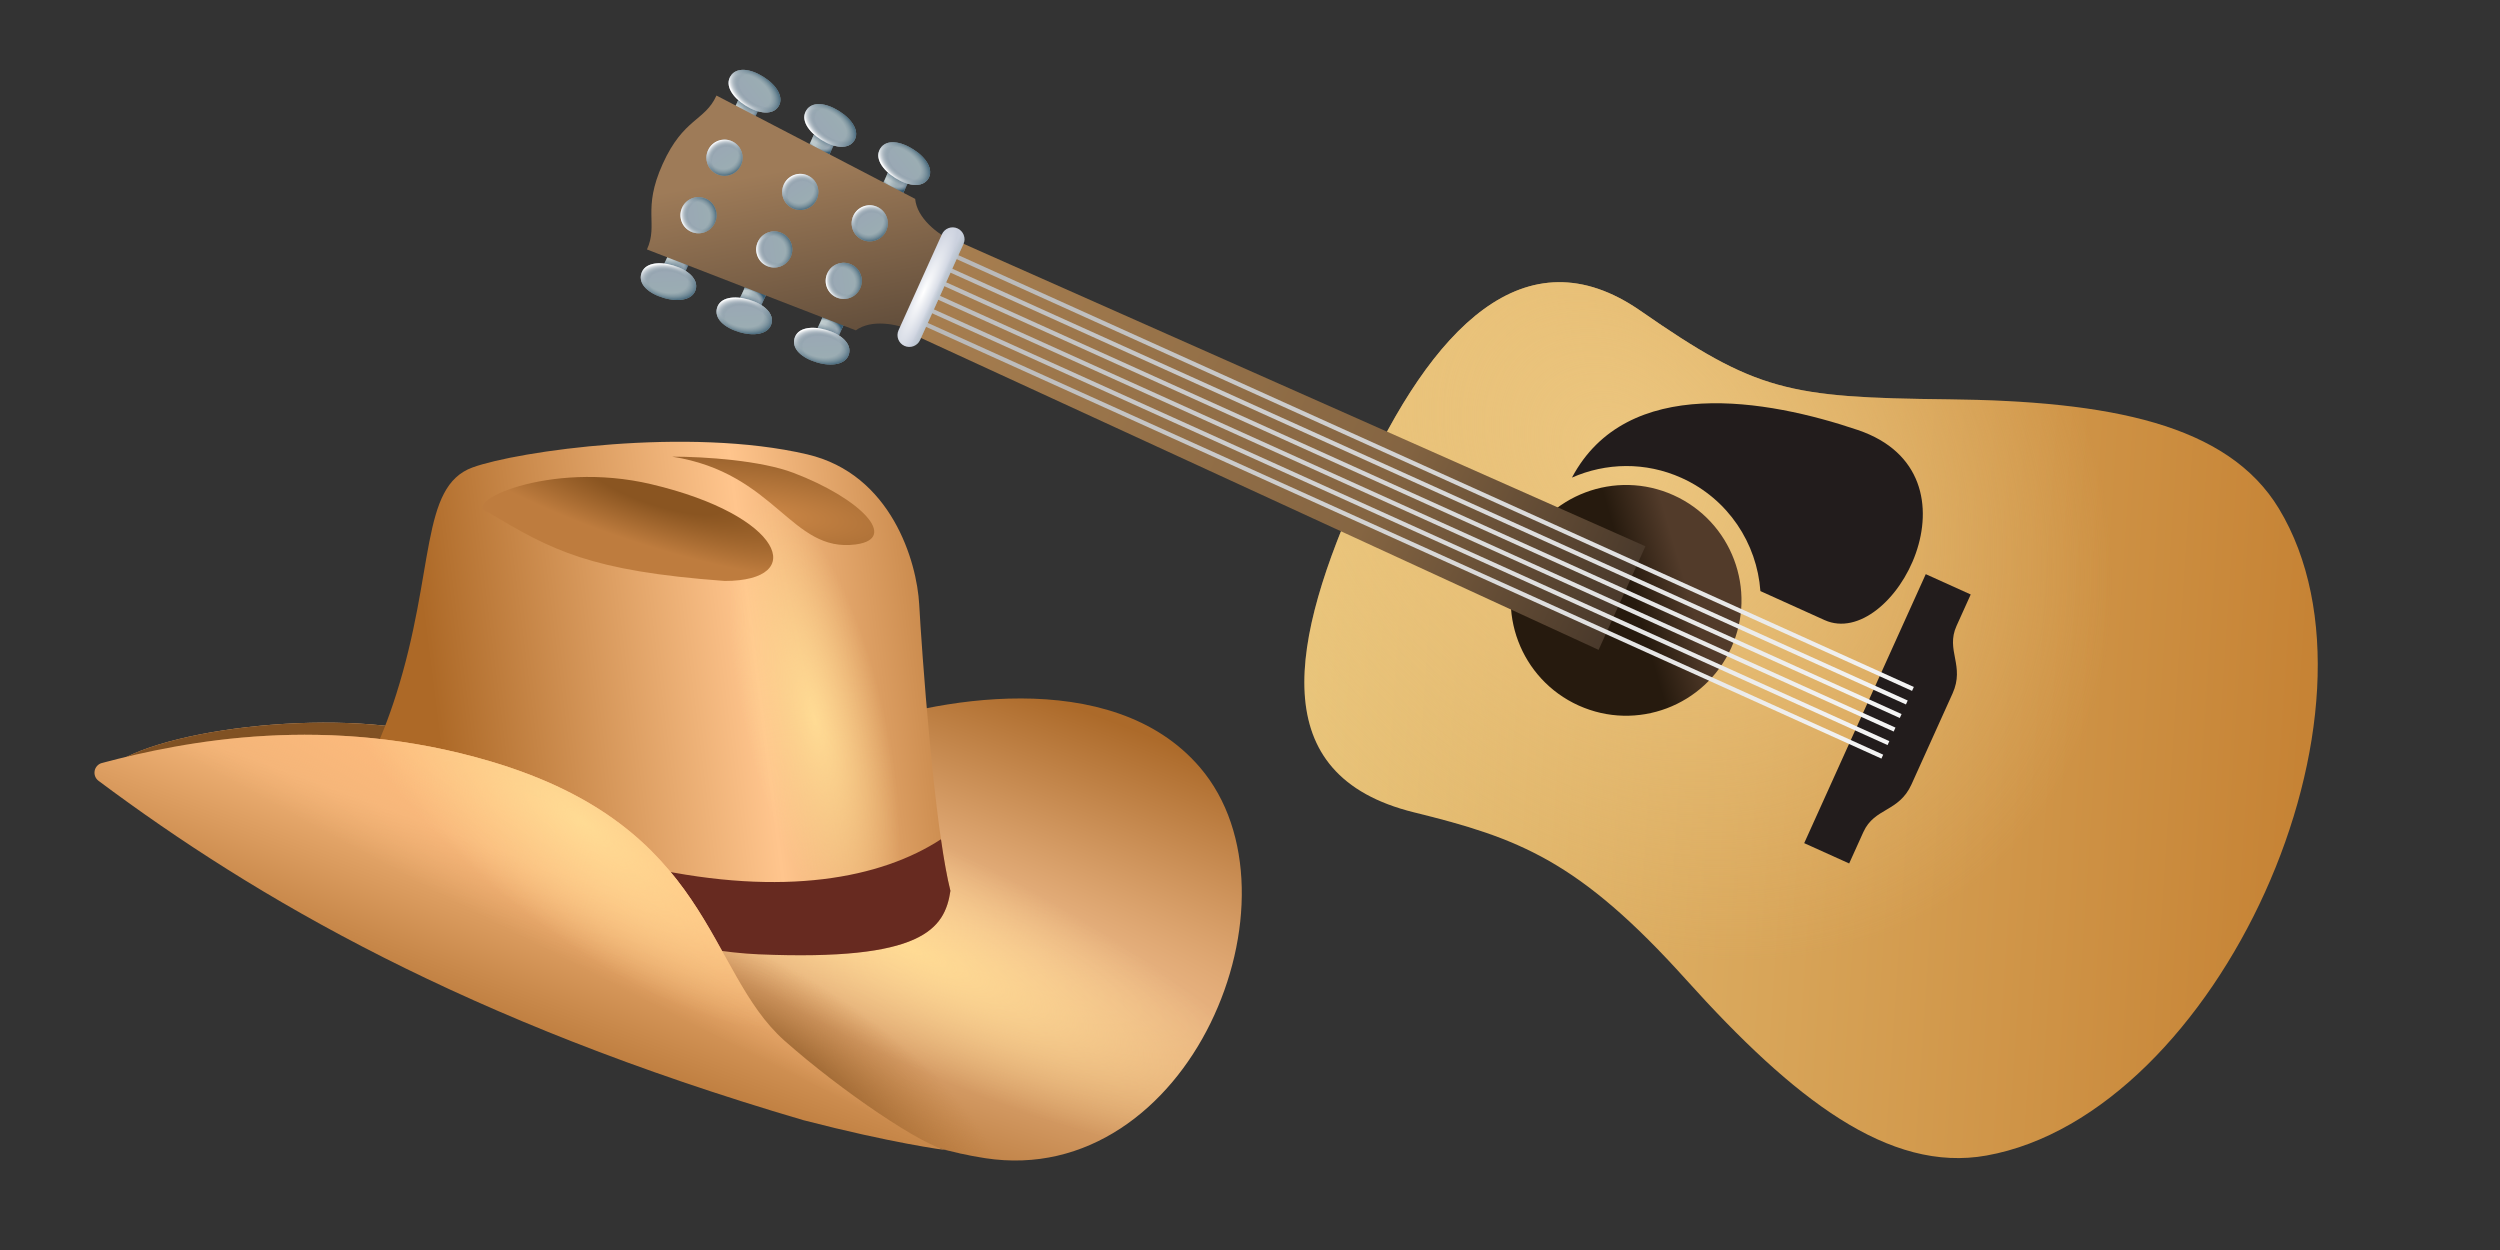 <svg viewBox="0 0 240 120" fill="none" xmlns="http://www.w3.org/2000/svg">
<rect x="0" y="0" width="240" height="120" fill="#333333" stroke="none"/>
<path d="M130.631 46.553C123.852 61.555 121.349 74.438 135.743 77.984C145.815 80.466 151.562 82.595 161.879 94.06C172.196 105.525 181.334 112.612 190.704 110.931C212.91 106.947 230.468 68.142 218.772 48.822C213.842 40.679 202.484 38.503 187.061 38.336C171.638 38.169 168.603 37.563 157.498 29.845C146.393 22.128 137.411 31.551 130.631 46.553Z" fill="url(#paint0_linear_9878_521)"/>
<path d="M130.631 46.553C123.852 61.555 121.349 74.438 135.743 77.984C145.815 80.466 151.562 82.595 161.879 94.06C172.196 105.525 181.334 112.612 190.704 110.931C212.91 106.947 230.468 68.142 218.772 48.822C213.842 40.679 202.484 38.503 187.061 38.336C171.638 38.169 168.603 37.563 157.498 29.845C146.393 22.128 137.411 31.551 130.631 46.553Z" fill="url(#paint1_radial_9878_521)"/>
<path d="M160.667 47.543C166.241 50.062 168.718 56.622 166.199 62.196C163.68 67.769 157.12 70.246 151.546 67.727C145.972 65.208 143.496 58.648 146.015 53.074C148.534 47.501 155.094 45.024 160.667 47.543Z" fill="url(#paint2_linear_9878_521)"/>
<path d="M184.873 55.119L189.189 57.07L187.827 60.085C186.759 62.447 188.657 63.895 187.442 66.583L183.504 75.299C182.289 77.985 179.95 77.517 178.882 79.878L177.52 82.892L173.203 80.942L184.873 55.119Z" fill="#221C1C"/>
<path d="M150.908 45.849C156.167 35.931 169.687 38.348 178.351 41.28C190.897 45.527 181.723 62.495 175.155 59.527L168.998 56.744C168.672 52.166 165.913 47.907 161.437 45.883C157.956 44.31 154.148 44.42 150.908 45.849Z" fill="#221C1C"/>
<path d="M87.631 32.085L91.712 23.055L157.961 52.443L153.467 62.388L87.631 32.085Z" fill="url(#paint3_linear_9878_521)"/>
<path d="M88.282 30.645L180.786 72.448L180.616 72.826L88.111 31.023L88.282 30.645Z" fill="url(#paint4_linear_9878_521)"/>
<path d="M91.053 24.523L183.557 66.327L183.728 65.949L91.224 24.145L91.053 24.523Z" fill="url(#paint5_linear_9878_521)"/>
<path d="M89.461 28.047L181.965 69.85L181.794 70.228L89.29 28.425L89.461 28.047Z" fill="url(#paint6_linear_9878_521)"/>
<path d="M88.873 29.346L181.377 71.15L181.206 71.528L88.702 29.724L88.873 29.346Z" fill="url(#paint7_linear_9878_521)"/>
<path d="M90.637 25.445L183.141 67.249L182.97 67.627L90.466 25.823L90.637 25.445Z" fill="url(#paint8_linear_9878_521)"/>
<path d="M89.877 27.124L182.381 68.928L182.552 68.55L90.047 26.746L89.877 27.124Z" fill="url(#paint9_linear_9878_521)"/>
<path d="M78.211 32.126L79.07 30.226L81.025 31.11L80.167 33.01L78.211 32.126Z" fill="url(#paint10_linear_9878_521)"/>
<path d="M78.211 32.126L79.07 30.226L81.025 31.11L80.167 33.01L78.211 32.126Z" fill="url(#paint11_linear_9878_521)"/>
<path d="M78.211 32.126L79.07 30.226L81.025 31.11L80.167 33.01L78.211 32.126Z" fill="url(#paint12_radial_9878_521)"/>
<path d="M78.211 32.126L79.07 30.226L81.025 31.11L80.167 33.01L78.211 32.126Z" fill="url(#paint13_radial_9878_521)"/>
<path d="M81.498 34.002C81.211 34.981 79.872 35.218 78.43 34.795C76.988 34.372 75.979 33.485 76.277 32.469C76.575 31.454 77.904 31.253 79.345 31.676C80.787 32.099 81.785 33.022 81.498 34.002Z" fill="url(#paint14_linear_9878_521)"/>
<path d="M81.498 34.002C81.211 34.981 79.872 35.218 78.43 34.795C76.988 34.372 75.979 33.485 76.277 32.469C76.575 31.454 77.904 31.253 79.345 31.676C80.787 32.099 81.785 33.022 81.498 34.002Z" fill="url(#paint15_radial_9878_521)"/>
<path d="M81.498 34.002C81.211 34.981 79.872 35.218 78.43 34.795C76.988 34.372 75.979 33.485 76.277 32.469C76.575 31.454 77.904 31.253 79.345 31.676C80.787 32.099 81.785 33.022 81.498 34.002Z" fill="url(#paint16_radial_9878_521)"/>
<path d="M85.528 15.935L84.67 17.835L86.626 18.719L87.484 16.819L85.528 15.935Z" fill="url(#paint17_linear_9878_521)"/>
<path d="M85.528 15.935L84.67 17.835L86.626 18.719L87.484 16.819L85.528 15.935Z" fill="url(#paint18_linear_9878_521)"/>
<path d="M85.528 15.935L84.67 17.835L86.626 18.719L87.484 16.819L85.528 15.935Z" fill="url(#paint19_radial_9878_521)"/>
<path d="M85.528 15.935L84.67 17.835L86.626 18.719L87.484 16.819L85.528 15.935Z" fill="url(#paint20_radial_9878_521)"/>
<path d="M89.11 17.164C89.655 16.301 88.948 15.139 87.678 14.337C86.408 13.534 85.075 13.363 84.51 14.258C83.945 15.152 84.672 16.282 85.942 17.084C87.213 17.887 88.565 18.026 89.11 17.164Z" fill="url(#paint21_linear_9878_521)"/>
<path d="M89.11 17.164C89.655 16.301 88.948 15.139 87.678 14.337C86.408 13.534 85.075 13.363 84.51 14.258C83.945 15.152 84.672 16.282 85.942 17.084C87.213 17.887 88.565 18.026 89.11 17.164Z" fill="url(#paint22_radial_9878_521)"/>
<path d="M89.11 17.164C89.655 16.301 88.948 15.139 87.678 14.337C86.408 13.534 85.075 13.363 84.51 14.258C83.945 15.152 84.672 16.282 85.942 17.084C87.213 17.887 88.565 18.026 89.11 17.164Z" fill="url(#paint23_radial_9878_521)"/>
<path d="M70.769 29.218L71.628 27.319L73.584 28.202L72.725 30.102L70.769 29.218Z" fill="url(#paint24_linear_9878_521)"/>
<path d="M70.769 29.218L71.628 27.319L73.584 28.202L72.725 30.102L70.769 29.218Z" fill="url(#paint25_linear_9878_521)"/>
<path d="M70.769 29.218L71.628 27.319L73.584 28.202L72.725 30.102L70.769 29.218Z" fill="url(#paint26_radial_9878_521)"/>
<path d="M70.769 29.218L71.628 27.319L73.584 28.202L72.725 30.102L70.769 29.218Z" fill="url(#paint27_radial_9878_521)"/>
<path d="M74.057 31.093C73.769 32.072 72.43 32.309 70.989 31.886C69.547 31.463 68.538 30.576 68.836 29.56C69.134 28.545 70.462 28.344 71.904 28.767C73.346 29.19 74.344 30.113 74.057 31.093Z" fill="url(#paint28_linear_9878_521)"/>
<path d="M74.057 31.093C73.769 32.072 72.43 32.309 70.989 31.886C69.547 31.463 68.538 30.576 68.836 29.56C69.134 28.545 70.462 28.344 71.904 28.767C73.346 29.19 74.344 30.113 74.057 31.093Z" fill="url(#paint29_radial_9878_521)"/>
<path d="M74.057 31.093C73.769 32.072 72.43 32.309 70.989 31.886C69.547 31.463 68.538 30.576 68.836 29.56C69.134 28.545 70.462 28.344 71.904 28.767C73.346 29.19 74.344 30.113 74.057 31.093Z" fill="url(#paint30_radial_9878_521)"/>
<path d="M78.427 12.273L77.569 14.173L79.525 15.056L80.383 13.156L78.427 12.273Z" fill="url(#paint31_linear_9878_521)"/>
<path d="M78.427 12.273L77.569 14.173L79.525 15.056L80.383 13.156L78.427 12.273Z" fill="url(#paint32_linear_9878_521)"/>
<path d="M78.427 12.273L77.569 14.173L79.525 15.056L80.383 13.156L78.427 12.273Z" fill="url(#paint33_radial_9878_521)"/>
<path d="M78.427 12.273L77.569 14.173L79.525 15.056L80.383 13.156L78.427 12.273Z" fill="url(#paint34_radial_9878_521)"/>
<path d="M82.007 13.501C82.552 12.638 81.845 11.476 80.575 10.674C79.305 9.872 77.972 9.7 77.407 10.595C76.842 11.49 77.569 12.619 78.839 13.422C80.109 14.224 81.462 14.364 82.007 13.501Z" fill="url(#paint35_linear_9878_521)"/>
<path d="M82.007 13.501C82.552 12.638 81.845 11.476 80.575 10.674C79.305 9.872 77.972 9.7 77.407 10.595C76.842 11.49 77.569 12.619 78.839 13.422C80.109 14.224 81.462 14.364 82.007 13.501Z" fill="url(#paint36_radial_9878_521)"/>
<path d="M82.007 13.501C82.552 12.638 81.845 11.476 80.575 10.674C79.305 9.872 77.972 9.7 77.407 10.595C76.842 11.49 77.569 12.619 78.839 13.422C80.109 14.224 81.462 14.364 82.007 13.501Z" fill="url(#paint37_radial_9878_521)"/>
<path d="M63.498 25.933L64.356 24.033L66.312 24.917L65.454 26.817L63.498 25.933Z" fill="url(#paint38_linear_9878_521)"/>
<path d="M63.498 25.933L64.356 24.033L66.312 24.917L65.454 26.817L63.498 25.933Z" fill="url(#paint39_linear_9878_521)"/>
<path d="M63.498 25.933L64.356 24.033L66.312 24.917L65.454 26.817L63.498 25.933Z" fill="url(#paint40_radial_9878_521)"/>
<path d="M63.498 25.933L64.356 24.033L66.312 24.917L65.454 26.817L63.498 25.933Z" fill="url(#paint41_radial_9878_521)"/>
<path d="M66.785 27.807C66.497 28.786 65.158 29.023 63.717 28.6C62.275 28.177 61.266 27.29 61.564 26.275C61.862 25.259 63.19 25.058 64.632 25.482C66.074 25.905 67.072 26.828 66.785 27.807Z" fill="url(#paint42_linear_9878_521)"/>
<path d="M66.785 27.807C66.497 28.786 65.158 29.023 63.717 28.6C62.275 28.177 61.266 27.29 61.564 26.275C61.862 25.259 63.19 25.058 64.632 25.482C66.074 25.905 67.072 26.828 66.785 27.807Z" fill="url(#paint43_radial_9878_521)"/>
<path d="M66.785 27.807C66.497 28.786 65.158 29.023 63.717 28.6C62.275 28.177 61.266 27.29 61.564 26.275C61.862 25.259 63.19 25.058 64.632 25.482C66.074 25.905 67.072 26.828 66.785 27.807Z" fill="url(#paint44_radial_9878_521)"/>
<path d="M71.155 8.982L70.296 10.882L72.252 11.766L73.111 9.866L71.155 8.982Z" fill="url(#paint45_linear_9878_521)"/>
<path d="M71.155 8.982L70.296 10.882L72.252 11.766L73.111 9.866L71.155 8.982Z" fill="url(#paint46_linear_9878_521)"/>
<path d="M71.155 8.982L70.296 10.882L72.252 11.766L73.111 9.866L71.155 8.982Z" fill="url(#paint47_radial_9878_521)"/>
<path d="M71.155 8.982L70.296 10.882L72.252 11.766L73.111 9.866L71.155 8.982Z" fill="url(#paint48_radial_9878_521)"/>
<path d="M74.737 10.212C75.282 9.349 74.575 8.187 73.305 7.385C72.034 6.582 70.702 6.411 70.136 7.306C69.571 8.2 70.298 9.33 71.569 10.133C72.839 10.935 74.192 11.075 74.737 10.212Z" fill="url(#paint49_linear_9878_521)"/>
<path d="M74.737 10.212C75.282 9.349 74.575 8.187 73.305 7.385C72.034 6.582 70.702 6.411 70.136 7.306C69.571 8.2 70.298 9.33 71.569 10.133C72.839 10.935 74.192 11.075 74.737 10.212Z" fill="url(#paint50_radial_9878_521)"/>
<path d="M74.737 10.212C75.282 9.349 74.575 8.187 73.305 7.385C72.034 6.582 70.702 6.411 70.136 7.306C69.571 8.2 70.298 9.33 71.569 10.133C72.839 10.935 74.192 11.075 74.737 10.212Z" fill="url(#paint51_radial_9878_521)"/>
<path d="M63.619 15.738C65.614 11.323 67.669 11.636 68.781 9.173L87.856 19.094C88.02 20.924 89.995 22.47 91.388 23.099L87.494 31.716C86.1 31.087 83.639 30.628 82.158 31.714L62.109 23.949C63.222 21.487 61.624 20.152 63.619 15.738Z" fill="url(#paint52_linear_9878_521)"/>
<path d="M86.825 33.205C86.254 32.947 86.001 32.276 86.259 31.705L90.422 22.492C90.68 21.922 91.351 21.668 91.922 21.926V21.926C92.492 22.184 92.746 22.855 92.488 23.425L88.324 32.639C88.066 33.209 87.395 33.463 86.825 33.205V33.205Z" fill="url(#paint53_radial_9878_521)"/>
<path d="M86.825 33.205C86.254 32.947 86.001 32.276 86.259 31.705L90.422 22.492C90.68 21.922 91.351 21.668 91.922 21.926V21.926C92.492 22.184 92.746 22.855 92.488 23.425L88.324 32.639C88.066 33.209 87.395 33.463 86.825 33.205V33.205Z" fill="url(#paint54_linear_9878_521)"/>
<path d="M75.041 22.369C75.914 22.763 76.302 23.79 75.907 24.663C75.513 25.535 74.486 25.923 73.614 25.528C72.741 25.134 72.353 24.107 72.748 23.235C73.142 22.362 74.169 21.974 75.041 22.369Z" fill="url(#paint55_linear_9878_521)"/>
<path d="M75.041 22.369C75.914 22.763 76.302 23.79 75.907 24.663C75.513 25.535 74.486 25.923 73.614 25.528C72.741 25.134 72.353 24.107 72.748 23.235C73.142 22.362 74.169 21.974 75.041 22.369Z" fill="url(#paint56_radial_9878_521)"/>
<path d="M75.041 22.369C75.914 22.763 76.302 23.79 75.907 24.663C75.513 25.535 74.486 25.923 73.614 25.528C72.741 25.134 72.353 24.107 72.748 23.235C73.142 22.362 74.169 21.974 75.041 22.369Z" fill="url(#paint57_radial_9878_521)"/>
<path d="M76.111 20.005C76.984 20.399 78.011 20.011 78.405 19.139C78.8 18.266 78.412 17.239 77.539 16.845C76.667 16.45 75.64 16.838 75.246 17.711C74.851 18.583 75.239 19.61 76.111 20.005Z" fill="url(#paint58_linear_9878_521)"/>
<path d="M76.111 20.005C76.984 20.399 78.011 20.011 78.405 19.139C78.8 18.266 78.412 17.239 77.539 16.845C76.667 16.45 75.64 16.838 75.246 17.711C74.851 18.583 75.239 19.61 76.111 20.005Z" fill="url(#paint59_radial_9878_521)"/>
<path d="M76.111 20.005C76.984 20.399 78.011 20.011 78.405 19.139C78.8 18.266 78.412 17.239 77.539 16.845C76.667 16.45 75.64 16.838 75.246 17.711C74.851 18.583 75.239 19.61 76.111 20.005Z" fill="url(#paint60_radial_9878_521)"/>
<path d="M67.77 19.083C68.642 19.477 69.03 20.504 68.635 21.377C68.241 22.249 67.214 22.637 66.342 22.243C65.469 21.848 65.081 20.821 65.476 19.949C65.87 19.076 66.897 18.689 67.77 19.083Z" fill="url(#paint61_linear_9878_521)"/>
<path d="M67.77 19.083C68.642 19.477 69.03 20.504 68.635 21.377C68.241 22.249 67.214 22.637 66.342 22.243C65.469 21.848 65.081 20.821 65.476 19.949C65.87 19.076 66.897 18.689 67.77 19.083Z" fill="url(#paint62_radial_9878_521)"/>
<path d="M67.77 19.083C68.642 19.477 69.03 20.504 68.635 21.377C68.241 22.249 67.214 22.637 66.342 22.243C65.469 21.848 65.081 20.821 65.476 19.949C65.87 19.076 66.897 18.689 67.77 19.083Z" fill="url(#paint63_radial_9878_521)"/>
<path d="M68.839 16.718C69.712 17.112 70.739 16.724 71.133 15.852C71.528 14.979 71.14 13.952 70.267 13.558C69.395 13.164 68.368 13.551 67.974 14.424C67.579 15.296 67.967 16.323 68.839 16.718Z" fill="url(#paint64_linear_9878_521)"/>
<path d="M68.839 16.718C69.712 17.112 70.739 16.724 71.133 15.852C71.528 14.979 71.14 13.952 70.267 13.558C69.395 13.164 68.368 13.551 67.974 14.424C67.579 15.296 67.967 16.323 68.839 16.718Z" fill="url(#paint65_radial_9878_521)"/>
<path d="M68.839 16.718C69.712 17.112 70.739 16.724 71.133 15.852C71.528 14.979 71.14 13.952 70.267 13.558C69.395 13.164 68.368 13.551 67.974 14.424C67.579 15.296 67.967 16.323 68.839 16.718Z" fill="url(#paint66_radial_9878_521)"/>
<path d="M81.712 25.383C82.585 25.777 82.973 26.804 82.578 27.677C82.184 28.549 81.157 28.937 80.284 28.543C79.412 28.148 79.024 27.121 79.419 26.249C79.813 25.376 80.84 24.988 81.712 25.383Z" fill="url(#paint67_linear_9878_521)"/>
<path d="M81.712 25.383C82.585 25.777 82.973 26.804 82.578 27.677C82.184 28.549 81.157 28.937 80.284 28.543C79.412 28.148 79.024 27.121 79.419 26.249C79.813 25.376 80.84 24.988 81.712 25.383Z" fill="url(#paint68_radial_9878_521)"/>
<path d="M81.712 25.383C82.585 25.777 82.973 26.804 82.578 27.677C82.184 28.549 81.157 28.937 80.284 28.543C79.412 28.148 79.024 27.121 79.419 26.249C79.813 25.376 80.84 24.988 81.712 25.383Z" fill="url(#paint69_radial_9878_521)"/>
<path d="M82.78 23.019C83.652 23.413 84.679 23.025 85.074 22.153C85.468 21.28 85.08 20.253 84.208 19.859C83.335 19.465 82.308 19.852 81.914 20.725C81.52 21.597 81.907 22.624 82.78 23.019Z" fill="url(#paint70_linear_9878_521)"/>
<path d="M82.78 23.019C83.652 23.413 84.679 23.025 85.074 22.153C85.468 21.28 85.08 20.253 84.208 19.859C83.335 19.465 82.308 19.852 81.914 20.725C81.52 21.597 81.907 22.624 82.78 23.019Z" fill="url(#paint71_radial_9878_521)"/>
<path d="M82.78 23.019C83.652 23.413 84.679 23.025 85.074 22.153C85.468 21.28 85.08 20.253 84.208 19.859C83.335 19.465 82.308 19.852 81.914 20.725C81.52 21.597 81.907 22.624 82.78 23.019Z" fill="url(#paint72_radial_9878_521)"/>
<path d="M115.185 73.659C106.672 63.726 89.172 67.155 81.487 70.111C59.591 75.741 54.799 74.176 42.162 70.628C32.053 67.79 13.812 70.111 10.016 74.114C9.245 74.928 16.229 70.311 33.433 73.326C54.938 77.095 68.859 107.207 94.567 111.183C114.156 114.212 125.826 86.074 115.185 73.659Z" fill="url(#paint73_radial_9878_521)"/>
<path d="M115.185 73.659C106.672 63.726 89.172 67.155 81.487 70.111C59.591 75.741 54.799 74.176 42.162 70.628C32.053 67.79 13.812 70.111 10.016 74.114C9.245 74.928 16.229 70.311 33.433 73.326C54.938 77.095 68.859 107.207 94.567 111.183C114.156 114.212 125.826 86.074 115.185 73.659Z" fill="url(#paint74_radial_9878_521)"/>
<path d="M115.185 73.659C106.672 63.726 89.172 67.155 81.487 70.111C59.591 75.741 54.799 74.176 42.162 70.628C32.053 67.79 13.812 70.111 10.016 74.114C9.245 74.928 16.229 70.311 33.433 73.326C54.938 77.095 68.859 107.207 94.567 111.183C114.156 114.212 125.826 86.074 115.185 73.659Z" fill="url(#paint75_radial_9878_521)"/>
<path d="M115.185 73.659C106.672 63.726 89.172 67.155 81.487 70.111C59.591 75.741 54.799 74.176 42.162 70.628C32.053 67.79 13.812 70.111 10.016 74.114C9.245 74.928 16.229 70.311 33.433 73.326C54.938 77.095 68.859 107.207 94.567 111.183C114.156 114.212 125.826 86.074 115.185 73.659Z" fill="url(#paint76_radial_9878_521)"/>
<path d="M88.244 58.029C88.466 62.131 89.685 79.424 91.237 85.521C90.683 89.179 88.577 92.283 72.836 91.618C60.244 91.086 38.731 82.528 30.381 78.537C31.674 78.537 35.014 76.165 38.029 66.676C41.798 54.815 40.308 46.714 45.368 44.873C49.671 43.307 66.102 40.95 77.492 43.618C85.583 45.513 88.023 53.928 88.244 58.029Z" fill="url(#paint77_linear_9878_521)"/>
<path d="M88.244 58.029C88.466 62.131 89.685 79.424 91.237 85.521C90.683 89.179 88.577 92.283 72.836 91.618C60.244 91.086 38.731 82.528 30.381 78.537C31.674 78.537 35.014 76.165 38.029 66.676C41.798 54.815 40.308 46.714 45.368 44.873C49.671 43.307 66.102 40.95 77.492 43.618C85.583 45.513 88.023 53.928 88.244 58.029Z" fill="url(#paint78_radial_9878_521)"/>
<path d="M69.573 55.772C77.619 55.772 75.212 49.48 62.519 46.484C52.586 44.139 43.884 48.405 46.923 49.205C52.931 52.811 56.649 54.825 69.573 55.772Z" fill="url(#paint79_radial_9878_521)"/>
<path d="M82.148 52.266C86.361 51.712 82.591 47.83 76.163 45.391C73.044 44.208 67.738 43.839 64.522 43.839C74.5 45.391 75.931 53.084 82.148 52.266Z" fill="url(#paint80_radial_9878_521)"/>
<path d="M35.015 73.933C40.98 76.694 51.652 80.992 62.308 83.302C75.251 86.108 84.572 84.332 90.333 80.569C90.617 82.55 90.922 84.27 91.24 85.52C90.686 89.178 88.579 92.282 72.839 91.617C60.246 91.085 38.734 82.527 30.383 78.536C31.248 78.536 33.029 77.475 35.015 73.933Z" fill="#672A20"/>
<path d="M9.467 74.965C24.585 86.245 44.692 98.01 77.132 107.539C85.686 109.751 90.554 110.384 91.002 110.439C91.014 110.441 91.025 110.442 91.037 110.443C91.037 110.443 91.025 110.442 91.002 110.439C88.772 110.144 80.784 104.764 75.312 99.909C67.743 93.192 68.404 79.423 47.121 73.104C31.446 68.451 17.699 71.144 9.792 73.245C9.002 73.455 8.811 74.476 9.467 74.965Z" fill="url(#paint81_linear_9878_521)"/>
<path d="M9.467 74.965C24.585 86.245 44.692 98.01 77.132 107.539C85.686 109.751 90.554 110.384 91.002 110.439C91.014 110.441 91.025 110.442 91.037 110.443C91.037 110.443 91.025 110.442 91.002 110.439C88.772 110.144 80.784 104.764 75.312 99.909C67.743 93.192 68.404 79.423 47.121 73.104C31.446 68.451 17.699 71.144 9.792 73.245C9.002 73.455 8.811 74.476 9.467 74.965Z" fill="url(#paint82_radial_9878_521)"/>
<path d="M9.467 74.965C24.585 86.245 44.692 98.01 77.132 107.539C85.686 109.751 90.554 110.384 91.002 110.439C91.014 110.441 91.025 110.442 91.037 110.443C91.037 110.443 91.025 110.442 91.002 110.439C88.772 110.144 80.784 104.764 75.312 99.909C67.743 93.192 68.404 79.423 47.121 73.104C31.446 68.451 17.699 71.144 9.792 73.245C9.002 73.455 8.811 74.476 9.467 74.965Z" fill="url(#paint83_radial_9878_521)"/>
<defs>
<linearGradient id="paint0_linear_9878_521" x1="124.667" y1="59.752" x2="221.456" y2="66.167" gradientUnits="userSpaceOnUse">
<stop stop-color="#E9C57B"/>
<stop offset="1" stop-color="#C68335"/>
</linearGradient>
<radialGradient id="paint1_radial_9878_521" cx="0" cy="0" r="1" gradientUnits="userSpaceOnUse" gradientTransform="translate(155.325 43.93) rotate(47.008) scale(53.486 41.542)">
<stop stop-color="#ECC67F"/>
<stop offset="1" stop-color="#ECC67F" stop-opacity="0"/>
</radialGradient>
<linearGradient id="paint2_linear_9878_521" x1="146.534" y1="59.215" x2="165.451" y2="53.656" gradientUnits="userSpaceOnUse">
<stop offset="0.528" stop-color="#261A0E"/>
<stop offset="0.79" stop-color="#523B2A"/>
</linearGradient>
<linearGradient id="paint3_linear_9878_521" x1="59.887" y1="20.098" x2="168.977" y2="69.397" gradientUnits="userSpaceOnUse">
<stop stop-color="#BE8F58"/>
<stop offset="0.645" stop-color="#856542"/>
<stop offset="1" stop-color="#221C1C"/>
</linearGradient>
<linearGradient id="paint4_linear_9878_521" x1="88.562" y1="30.026" x2="197.352" y2="79.189" gradientUnits="userSpaceOnUse">
<stop stop-color="#B7B7B7"/>
<stop offset="1" stop-color="white"/>
</linearGradient>
<linearGradient id="paint5_linear_9878_521" x1="90.773" y1="25.142" x2="199.563" y2="74.306" gradientUnits="userSpaceOnUse">
<stop stop-color="#B7B7B7"/>
<stop offset="1" stop-color="white"/>
</linearGradient>
<linearGradient id="paint6_linear_9878_521" x1="81.094" y1="25.99" x2="197.621" y2="78.65" gradientUnits="userSpaceOnUse">
<stop stop-color="#B7B7B7"/>
<stop offset="1" stop-color="white"/>
</linearGradient>
<linearGradient id="paint7_linear_9878_521" x1="80.506" y1="27.289" x2="197.033" y2="79.949" gradientUnits="userSpaceOnUse">
<stop stop-color="#B7B7B7"/>
<stop offset="1" stop-color="white"/>
</linearGradient>
<linearGradient id="paint8_linear_9878_521" x1="82.27" y1="23.388" x2="198.797" y2="76.048" gradientUnits="userSpaceOnUse">
<stop stop-color="#B7B7B7"/>
<stop offset="1" stop-color="white"/>
</linearGradient>
<linearGradient id="paint9_linear_9878_521" x1="81.55" y1="21.189" x2="199.482" y2="74.484" gradientUnits="userSpaceOnUse">
<stop stop-color="#B7B7B7"/>
<stop offset="1" stop-color="white"/>
</linearGradient>
<linearGradient id="paint10_linear_9878_521" x1="80.725" y1="32.919" x2="78.508" y2="29.503" gradientUnits="userSpaceOnUse">
<stop stop-color="#9AA5B5"/>
<stop offset="1" stop-color="#9BB3B1"/>
</linearGradient>
<linearGradient id="paint11_linear_9878_521" x1="81.06" y1="31.582" x2="78.853" y2="30.584" gradientUnits="userSpaceOnUse">
<stop offset="0.269" stop-color="#6F8694" stop-opacity="0"/>
<stop offset="0.747" stop-color="white" stop-opacity="0.3"/>
<stop offset="1" stop-color="white" stop-opacity="0.4"/>
</linearGradient>
<radialGradient id="paint12_radial_9878_521" cx="0" cy="0" r="1" gradientUnits="userSpaceOnUse" gradientTransform="translate(79.377 31.509) rotate(24.319) scale(1.571 1.006)">
<stop offset="0.643" stop-color="#6F8694" stop-opacity="0"/>
<stop offset="1" stop-color="#375C73"/>
</radialGradient>
<radialGradient id="paint13_radial_9878_521" cx="0" cy="0" r="1" gradientUnits="userSpaceOnUse" gradientTransform="translate(79.331 32.096) rotate(21.731) scale(2.716 0.843)">
<stop stop-color="#375C73"/>
<stop offset="1" stop-color="#6F8694" stop-opacity="0"/>
</radialGradient>
<linearGradient id="paint14_linear_9878_521" x1="77.472" y1="30.909" x2="77.929" y2="37.172" gradientUnits="userSpaceOnUse">
<stop stop-color="#9AA5B5"/>
<stop offset="1" stop-color="#9BB3B1"/>
</linearGradient>
<radialGradient id="paint15_radial_9878_521" cx="0" cy="0" r="1" gradientTransform="matrix(-1.216 -2.094 2.973 -0.221 79.155 33.634)" gradientUnits="userSpaceOnUse">
<stop offset="0.643" stop-color="#6F8694" stop-opacity="0"/>
<stop offset="1" stop-color="white"/>
</radialGradient>
<radialGradient id="paint16_radial_9878_521" cx="0" cy="0" r="1" gradientTransform="matrix(1.524 2.155 -2.98 0.413 78.566 32.907)" gradientUnits="userSpaceOnUse">
<stop offset="0.643" stop-color="#6F8694" stop-opacity="0"/>
<stop offset="1" stop-color="#375C73"/>
</radialGradient>
<linearGradient id="paint17_linear_9878_521" x1="87.785" y1="17.297" x2="83.756" y2="17.891" gradientUnits="userSpaceOnUse">
<stop stop-color="#9AA5B5"/>
<stop offset="1" stop-color="#9BB3B1"/>
</linearGradient>
<linearGradient id="paint18_linear_9878_521" x1="87.002" y1="18.433" x2="84.795" y2="17.435" gradientUnits="userSpaceOnUse">
<stop offset="0.269" stop-color="#6F8694" stop-opacity="0"/>
<stop offset="0.747" stop-color="white" stop-opacity="0.3"/>
<stop offset="1" stop-color="white" stop-opacity="0.4"/>
</linearGradient>
<radialGradient id="paint19_radial_9878_521" cx="0" cy="0" r="1" gradientUnits="userSpaceOnUse" gradientTransform="translate(85.835 17.218) rotate(24.319) scale(1.571 1.006)">
<stop offset="0.643" stop-color="#6F8694" stop-opacity="0"/>
<stop offset="1" stop-color="#375C73"/>
</radialGradient>
<radialGradient id="paint20_radial_9878_521" cx="0" cy="0" r="1" gradientUnits="userSpaceOnUse" gradientTransform="translate(86.245 16.795) rotate(26.907) scale(2.716 0.843)">
<stop stop-color="#375C73"/>
<stop offset="1" stop-color="#6F8694" stop-opacity="0"/>
</radialGradient>
<linearGradient id="paint21_linear_9878_521" x1="84.129" y1="16.186" x2="89.131" y2="12.39" gradientUnits="userSpaceOnUse">
<stop stop-color="#9AA5B5"/>
<stop offset="1" stop-color="#9BB3B1"/>
</linearGradient>
<radialGradient id="paint22_radial_9878_521" cx="0" cy="0" r="1" gradientTransform="matrix(-2.375 0.471 1.799 2.377 87.286 15.648)" gradientUnits="userSpaceOnUse">
<stop offset="0.643" stop-color="#6F8694" stop-opacity="0"/>
<stop offset="1" stop-color="white"/>
</radialGradient>
<radialGradient id="paint23_radial_9878_521" cx="0" cy="0" r="1" gradientTransform="matrix(2.624 -0.28 -1.659 -2.51 86.351 15.686)" gradientUnits="userSpaceOnUse">
<stop offset="0.643" stop-color="#6F8694" stop-opacity="0"/>
<stop offset="1" stop-color="#375C73"/>
</radialGradient>
<linearGradient id="paint24_linear_9878_521" x1="73.283" y1="30.011" x2="71.067" y2="26.596" gradientUnits="userSpaceOnUse">
<stop stop-color="#9AA5B5"/>
<stop offset="1" stop-color="#9BB3B1"/>
</linearGradient>
<linearGradient id="paint25_linear_9878_521" x1="73.619" y1="28.674" x2="71.411" y2="27.676" gradientUnits="userSpaceOnUse">
<stop offset="0.269" stop-color="#6F8694" stop-opacity="0"/>
<stop offset="0.747" stop-color="white" stop-opacity="0.3"/>
<stop offset="1" stop-color="white" stop-opacity="0.4"/>
</linearGradient>
<radialGradient id="paint26_radial_9878_521" cx="0" cy="0" r="1" gradientUnits="userSpaceOnUse" gradientTransform="translate(71.935 28.601) rotate(24.319) scale(1.571 1.006)">
<stop offset="0.643" stop-color="#6F8694" stop-opacity="0"/>
<stop offset="1" stop-color="#375C73"/>
</radialGradient>
<radialGradient id="paint27_radial_9878_521" cx="0" cy="0" r="1" gradientUnits="userSpaceOnUse" gradientTransform="translate(71.889 29.188) rotate(21.731) scale(2.716 0.843)">
<stop stop-color="#375C73"/>
<stop offset="1" stop-color="#6F8694" stop-opacity="0"/>
</radialGradient>
<linearGradient id="paint28_linear_9878_521" x1="70.031" y1="28" x2="70.488" y2="34.263" gradientUnits="userSpaceOnUse">
<stop stop-color="#9AA5B5"/>
<stop offset="1" stop-color="#9BB3B1"/>
</linearGradient>
<radialGradient id="paint29_radial_9878_521" cx="0" cy="0" r="1" gradientTransform="matrix(-1.216 -2.094 2.973 -0.221 71.713 30.725)" gradientUnits="userSpaceOnUse">
<stop offset="0.643" stop-color="#6F8694" stop-opacity="0"/>
<stop offset="1" stop-color="white"/>
</radialGradient>
<radialGradient id="paint30_radial_9878_521" cx="0" cy="0" r="1" gradientTransform="matrix(1.524 2.155 -2.98 0.413 71.124 29.998)" gradientUnits="userSpaceOnUse">
<stop offset="0.643" stop-color="#6F8694" stop-opacity="0"/>
<stop offset="1" stop-color="#375C73"/>
</radialGradient>
<linearGradient id="paint31_linear_9878_521" x1="80.683" y1="13.635" x2="76.655" y2="14.229" gradientUnits="userSpaceOnUse">
<stop stop-color="#9AA5B5"/>
<stop offset="1" stop-color="#9BB3B1"/>
</linearGradient>
<linearGradient id="paint32_linear_9878_521" x1="79.901" y1="14.771" x2="77.694" y2="13.773" gradientUnits="userSpaceOnUse">
<stop offset="0.269" stop-color="#6F8694" stop-opacity="0"/>
<stop offset="0.747" stop-color="white" stop-opacity="0.3"/>
<stop offset="1" stop-color="white" stop-opacity="0.4"/>
</linearGradient>
<radialGradient id="paint33_radial_9878_521" cx="0" cy="0" r="1" gradientUnits="userSpaceOnUse" gradientTransform="translate(78.734 13.555) rotate(24.319) scale(1.571 1.006)">
<stop offset="0.643" stop-color="#6F8694" stop-opacity="0"/>
<stop offset="1" stop-color="#375C73"/>
</radialGradient>
<radialGradient id="paint34_radial_9878_521" cx="0" cy="0" r="1" gradientUnits="userSpaceOnUse" gradientTransform="translate(79.144 13.133) rotate(26.907) scale(2.716 0.843)">
<stop stop-color="#375C73"/>
<stop offset="1" stop-color="#6F8694" stop-opacity="0"/>
</radialGradient>
<linearGradient id="paint35_linear_9878_521" x1="77.026" y1="12.523" x2="82.028" y2="8.727" gradientUnits="userSpaceOnUse">
<stop stop-color="#9AA5B5"/>
<stop offset="1" stop-color="#9BB3B1"/>
</linearGradient>
<radialGradient id="paint36_radial_9878_521" cx="0" cy="0" r="1" gradientTransform="matrix(-2.375 0.471 1.799 2.377 80.183 11.985)" gradientUnits="userSpaceOnUse">
<stop offset="0.643" stop-color="#6F8694" stop-opacity="0"/>
<stop offset="1" stop-color="white"/>
</radialGradient>
<radialGradient id="paint37_radial_9878_521" cx="0" cy="0" r="1" gradientTransform="matrix(2.624 -0.28 -1.659 -2.51 79.248 12.023)" gradientUnits="userSpaceOnUse">
<stop offset="0.643" stop-color="#6F8694" stop-opacity="0"/>
<stop offset="1" stop-color="#375C73"/>
</radialGradient>
<linearGradient id="paint38_linear_9878_521" x1="66.011" y1="26.726" x2="63.795" y2="23.31" gradientUnits="userSpaceOnUse">
<stop stop-color="#9AA5B5"/>
<stop offset="1" stop-color="#9BB3B1"/>
</linearGradient>
<linearGradient id="paint39_linear_9878_521" x1="66.347" y1="25.389" x2="64.139" y2="24.391" gradientUnits="userSpaceOnUse">
<stop offset="0.269" stop-color="#6F8694" stop-opacity="0"/>
<stop offset="0.747" stop-color="white" stop-opacity="0.3"/>
<stop offset="1" stop-color="white" stop-opacity="0.4"/>
</linearGradient>
<radialGradient id="paint40_radial_9878_521" cx="0" cy="0" r="1" gradientUnits="userSpaceOnUse" gradientTransform="translate(64.663 25.316) rotate(24.319) scale(1.571 1.006)">
<stop offset="0.643" stop-color="#6F8694" stop-opacity="0"/>
<stop offset="1" stop-color="#375C73"/>
</radialGradient>
<radialGradient id="paint41_radial_9878_521" cx="0" cy="0" r="1" gradientUnits="userSpaceOnUse" gradientTransform="translate(64.617 25.903) rotate(21.731) scale(2.716 0.843)">
<stop stop-color="#375C73"/>
<stop offset="1" stop-color="#6F8694" stop-opacity="0"/>
</radialGradient>
<linearGradient id="paint42_linear_9878_521" x1="62.759" y1="24.714" x2="63.216" y2="30.978" gradientUnits="userSpaceOnUse">
<stop stop-color="#9AA5B5"/>
<stop offset="1" stop-color="#9BB3B1"/>
</linearGradient>
<radialGradient id="paint43_radial_9878_521" cx="0" cy="0" r="1" gradientTransform="matrix(-1.216 -2.094 2.973 -0.221 64.441 27.439)" gradientUnits="userSpaceOnUse">
<stop offset="0.643" stop-color="#6F8694" stop-opacity="0"/>
<stop offset="1" stop-color="white"/>
</radialGradient>
<radialGradient id="paint44_radial_9878_521" cx="0" cy="0" r="1" gradientTransform="matrix(1.524 2.155 -2.98 0.413 63.852 26.712)" gradientUnits="userSpaceOnUse">
<stop offset="0.643" stop-color="#6F8694" stop-opacity="0"/>
<stop offset="1" stop-color="#375C73"/>
</radialGradient>
<linearGradient id="paint45_linear_9878_521" x1="73.411" y1="10.345" x2="69.383" y2="10.939" gradientUnits="userSpaceOnUse">
<stop stop-color="#9AA5B5"/>
<stop offset="1" stop-color="#9BB3B1"/>
</linearGradient>
<linearGradient id="paint46_linear_9878_521" x1="72.629" y1="11.48" x2="70.421" y2="10.483" gradientUnits="userSpaceOnUse">
<stop offset="0.269" stop-color="#6F8694" stop-opacity="0"/>
<stop offset="0.747" stop-color="white" stop-opacity="0.3"/>
<stop offset="1" stop-color="white" stop-opacity="0.4"/>
</linearGradient>
<radialGradient id="paint47_radial_9878_521" cx="0" cy="0" r="1" gradientUnits="userSpaceOnUse" gradientTransform="translate(71.462 10.265) rotate(24.319) scale(1.571 1.006)">
<stop offset="0.643" stop-color="#6F8694" stop-opacity="0"/>
<stop offset="1" stop-color="#375C73"/>
</radialGradient>
<radialGradient id="paint48_radial_9878_521" cx="0" cy="0" r="1" gradientUnits="userSpaceOnUse" gradientTransform="translate(71.871 9.843) rotate(26.907) scale(2.716 0.843)">
<stop stop-color="#375C73"/>
<stop offset="1" stop-color="#6F8694" stop-opacity="0"/>
</radialGradient>
<linearGradient id="paint49_linear_9878_521" x1="69.755" y1="9.234" x2="74.758" y2="5.438" gradientUnits="userSpaceOnUse">
<stop stop-color="#9AA5B5"/>
<stop offset="1" stop-color="#9BB3B1"/>
</linearGradient>
<radialGradient id="paint50_radial_9878_521" cx="0" cy="0" r="1" gradientTransform="matrix(-2.375 0.471 1.799 2.377 72.912 8.696)" gradientUnits="userSpaceOnUse">
<stop offset="0.643" stop-color="#6F8694" stop-opacity="0"/>
<stop offset="1" stop-color="white"/>
</radialGradient>
<radialGradient id="paint51_radial_9878_521" cx="0" cy="0" r="1" gradientTransform="matrix(2.624 -0.28 -1.659 -2.51 71.978 8.734)" gradientUnits="userSpaceOnUse">
<stop offset="0.643" stop-color="#6F8694" stop-opacity="0"/>
<stop offset="1" stop-color="#375C73"/>
</radialGradient>
<linearGradient id="paint52_linear_9878_521" x1="83.076" y1="53.077" x2="76.153" y2="16.154" gradientUnits="userSpaceOnUse">
<stop stop-color="#191718"/>
<stop offset="1" stop-color="#9E7B58"/>
</linearGradient>
<radialGradient id="paint53_radial_9878_521" cx="0" cy="0" r="1" gradientUnits="userSpaceOnUse" gradientTransform="translate(88.665 28.038) rotate(24.319) scale(1.336 7.297)">
<stop stop-color="white"/>
<stop offset="1" stop-color="#CBD1DE"/>
</radialGradient>
<linearGradient id="paint54_linear_9878_521" x1="90.848" y1="29.203" x2="89.447" y2="28.57" gradientUnits="userSpaceOnUse">
<stop stop-color="#9BACB3"/>
<stop offset="1" stop-color="#9BACB3" stop-opacity="0"/>
</linearGradient>
<linearGradient id="paint55_linear_9878_521" x1="72.016" y1="24.312" x2="78.022" y2="23.493" gradientUnits="userSpaceOnUse">
<stop stop-color="#9AA5B5"/>
<stop offset="1" stop-color="#9BB3B1"/>
</linearGradient>
<radialGradient id="paint56_radial_9878_521" cx="0" cy="0" r="1" gradientUnits="userSpaceOnUse" gradientTransform="translate(74.723 23.869) rotate(172.136) scale(2.101)">
<stop offset="0.643" stop-color="#6F8694" stop-opacity="0"/>
<stop offset="1" stop-color="white"/>
</radialGradient>
<radialGradient id="paint57_radial_9878_521" cx="0" cy="0" r="1" gradientUnits="userSpaceOnUse" gradientTransform="translate(74.004 24.083) rotate(-12.712) scale(2.189)">
<stop offset="0.643" stop-color="#6F8694" stop-opacity="0"/>
<stop offset="1" stop-color="#375C73"/>
</radialGradient>
<linearGradient id="paint58_linear_9878_521" x1="75.571" y1="16.45" x2="78.925" y2="21.499" gradientUnits="userSpaceOnUse">
<stop stop-color="#9AA5B5"/>
<stop offset="1" stop-color="#9BB3B1"/>
</linearGradient>
<radialGradient id="paint59_radial_9878_521" cx="0" cy="0" r="1" gradientUnits="userSpaceOnUse" gradientTransform="translate(77.027 18.774) rotate(-123.499) scale(2.101)">
<stop offset="0.643" stop-color="#6F8694" stop-opacity="0"/>
<stop offset="1" stop-color="white"/>
</radialGradient>
<radialGradient id="paint60_radial_9878_521" cx="0" cy="0" r="1" gradientUnits="userSpaceOnUse" gradientTransform="translate(76.713 18.093) rotate(61.349) scale(2.189)">
<stop offset="0.643" stop-color="#6F8694" stop-opacity="0"/>
<stop offset="1" stop-color="#375C73"/>
</radialGradient>
<linearGradient id="paint61_linear_9878_521" x1="64.744" y1="21.026" x2="70.75" y2="20.207" gradientUnits="userSpaceOnUse">
<stop stop-color="#9AA5B5"/>
<stop offset="1" stop-color="#9BB3B1"/>
</linearGradient>
<radialGradient id="paint62_radial_9878_521" cx="0" cy="0" r="1" gradientUnits="userSpaceOnUse" gradientTransform="translate(67.451 20.584) rotate(172.136) scale(2.101)">
<stop offset="0.643" stop-color="#6F8694" stop-opacity="0"/>
<stop offset="1" stop-color="white"/>
</radialGradient>
<radialGradient id="paint63_radial_9878_521" cx="0" cy="0" r="1" gradientUnits="userSpaceOnUse" gradientTransform="translate(66.732 20.797) rotate(-12.712) scale(2.189)">
<stop offset="0.643" stop-color="#6F8694" stop-opacity="0"/>
<stop offset="1" stop-color="#375C73"/>
</radialGradient>
<linearGradient id="paint64_linear_9878_521" x1="68.299" y1="13.163" x2="71.653" y2="18.212" gradientUnits="userSpaceOnUse">
<stop stop-color="#9AA5B5"/>
<stop offset="1" stop-color="#9BB3B1"/>
</linearGradient>
<radialGradient id="paint65_radial_9878_521" cx="0" cy="0" r="1" gradientUnits="userSpaceOnUse" gradientTransform="translate(69.755 15.487) rotate(-123.499) scale(2.101)">
<stop offset="0.643" stop-color="#6F8694" stop-opacity="0"/>
<stop offset="1" stop-color="white"/>
</radialGradient>
<radialGradient id="paint66_radial_9878_521" cx="0" cy="0" r="1" gradientUnits="userSpaceOnUse" gradientTransform="translate(69.441 14.806) rotate(61.349) scale(2.189)">
<stop offset="0.643" stop-color="#6F8694" stop-opacity="0"/>
<stop offset="1" stop-color="#375C73"/>
</radialGradient>
<linearGradient id="paint67_linear_9878_521" x1="78.687" y1="27.326" x2="84.693" y2="26.507" gradientUnits="userSpaceOnUse">
<stop stop-color="#9AA5B5"/>
<stop offset="1" stop-color="#9BB3B1"/>
</linearGradient>
<radialGradient id="paint68_radial_9878_521" cx="0" cy="0" r="1" gradientUnits="userSpaceOnUse" gradientTransform="translate(81.394 26.884) rotate(172.136) scale(2.101)">
<stop offset="0.643" stop-color="#6F8694" stop-opacity="0"/>
<stop offset="1" stop-color="white"/>
</radialGradient>
<radialGradient id="paint69_radial_9878_521" cx="0" cy="0" r="1" gradientUnits="userSpaceOnUse" gradientTransform="translate(80.675 27.097) rotate(-12.712) scale(2.189)">
<stop offset="0.643" stop-color="#6F8694" stop-opacity="0"/>
<stop offset="1" stop-color="#375C73"/>
</radialGradient>
<linearGradient id="paint70_linear_9878_521" x1="82.239" y1="19.464" x2="85.594" y2="24.513" gradientUnits="userSpaceOnUse">
<stop stop-color="#9AA5B5"/>
<stop offset="1" stop-color="#9BB3B1"/>
</linearGradient>
<radialGradient id="paint71_radial_9878_521" cx="0" cy="0" r="1" gradientUnits="userSpaceOnUse" gradientTransform="translate(83.696 21.788) rotate(-123.499) scale(2.101)">
<stop offset="0.643" stop-color="#6F8694" stop-opacity="0"/>
<stop offset="1" stop-color="white"/>
</radialGradient>
<radialGradient id="paint72_radial_9878_521" cx="0" cy="0" r="1" gradientUnits="userSpaceOnUse" gradientTransform="translate(83.381 21.107) rotate(61.349) scale(2.189)">
<stop offset="0.643" stop-color="#6F8694" stop-opacity="0"/>
<stop offset="1" stop-color="#375C73"/>
</radialGradient>
<radialGradient id="paint73_radial_9878_521" cx="0" cy="0" r="1" gradientTransform="matrix(-21.776 19.591 177.776 65.161 68.044 82.445)" gradientUnits="userSpaceOnUse">
<stop stop-color="#FCCB9D"/>
<stop offset="1" stop-color="#AC6A2A"/>
</radialGradient>
<radialGradient id="paint74_radial_9878_521" cx="0" cy="0" r="1" gradientTransform="matrix(-5.577 11.464 45.736 22.251 87.167 90.925)" gradientUnits="userSpaceOnUse">
<stop stop-color="#FFDB94"/>
<stop offset="0.808" stop-color="#FFDB94" stop-opacity="0"/>
</radialGradient>
<radialGradient id="paint75_radial_9878_521" cx="0" cy="0" r="1" gradientTransform="matrix(0.93 12.084 61.704 -4.747 27.677 69.501)" gradientUnits="userSpaceOnUse">
<stop offset="0.334" stop-color="#805123"/>
<stop offset="1" stop-color="#B27132" stop-opacity="0"/>
</radialGradient>
<radialGradient id="paint76_radial_9878_521" cx="0" cy="0" r="1" gradientTransform="matrix(5.422 -9.296 -23.544 -13.734 72.139 103.163)" gradientUnits="userSpaceOnUse">
<stop offset="0.105" stop-color="#805123"/>
<stop offset="1" stop-color="#B27132" stop-opacity="0"/>
</radialGradient>
<linearGradient id="paint77_linear_9878_521" x1="39.758" y1="52.147" x2="97.086" y2="44.887" gradientUnits="userSpaceOnUse">
<stop stop-color="#AD6927"/>
<stop offset="0.538" stop-color="#FFC58D"/>
<stop offset="1" stop-color="#AB6827"/>
</linearGradient>
<radialGradient id="paint78_radial_9878_521" cx="0" cy="0" r="1" gradientTransform="matrix(-6.507 1.549 4.998 20.994 78.178 69.034)" gradientUnits="userSpaceOnUse">
<stop stop-color="#FFDB94"/>
<stop offset="1" stop-color="#FFDB94" stop-opacity="0"/>
</radialGradient>
<radialGradient id="paint79_radial_9878_521" cx="0" cy="0" r="1" gradientTransform="matrix(-1.644 5.18 22.14 7.025 63.095 47.012)" gradientUnits="userSpaceOnUse">
<stop offset="0.276" stop-color="#8A5521"/>
<stop offset="1" stop-color="#BE7C3E"/>
</radialGradient>
<radialGradient id="paint80_radial_9878_521" cx="0" cy="0" r="1" gradientTransform="matrix(5.104 -5.462 -24.482 -3.515 72.456 49.302)" gradientUnits="userSpaceOnUse">
<stop stop-color="#CD8847"/>
<stop offset="1" stop-color="#945E2A"/>
</radialGradient>
<linearGradient id="paint81_linear_9878_521" x1="63.306" y1="87.205" x2="56.745" y2="105.039" gradientUnits="userSpaceOnUse">
<stop stop-color="#F1B377"/>
<stop offset="1" stop-color="#B27132"/>
</linearGradient>
<radialGradient id="paint82_radial_9878_521" cx="0" cy="0" r="1" gradientTransform="matrix(-5.227 10.252 121.831 62.126 68.534 86.515)" gradientUnits="userSpaceOnUse">
<stop stop-color="#FFBC7E"/>
<stop offset="1" stop-color="#FFBC7E" stop-opacity="0"/>
</radialGradient>
<radialGradient id="paint83_radial_9878_521" cx="0" cy="0" r="1" gradientTransform="matrix(-6.411 8.056 23.093 18.38 55.87 78.839)" gradientUnits="userSpaceOnUse">
<stop stop-color="#FFDB94"/>
<stop offset="1" stop-color="#FFDB94" stop-opacity="0"/>
</radialGradient>
</defs>
</svg>
